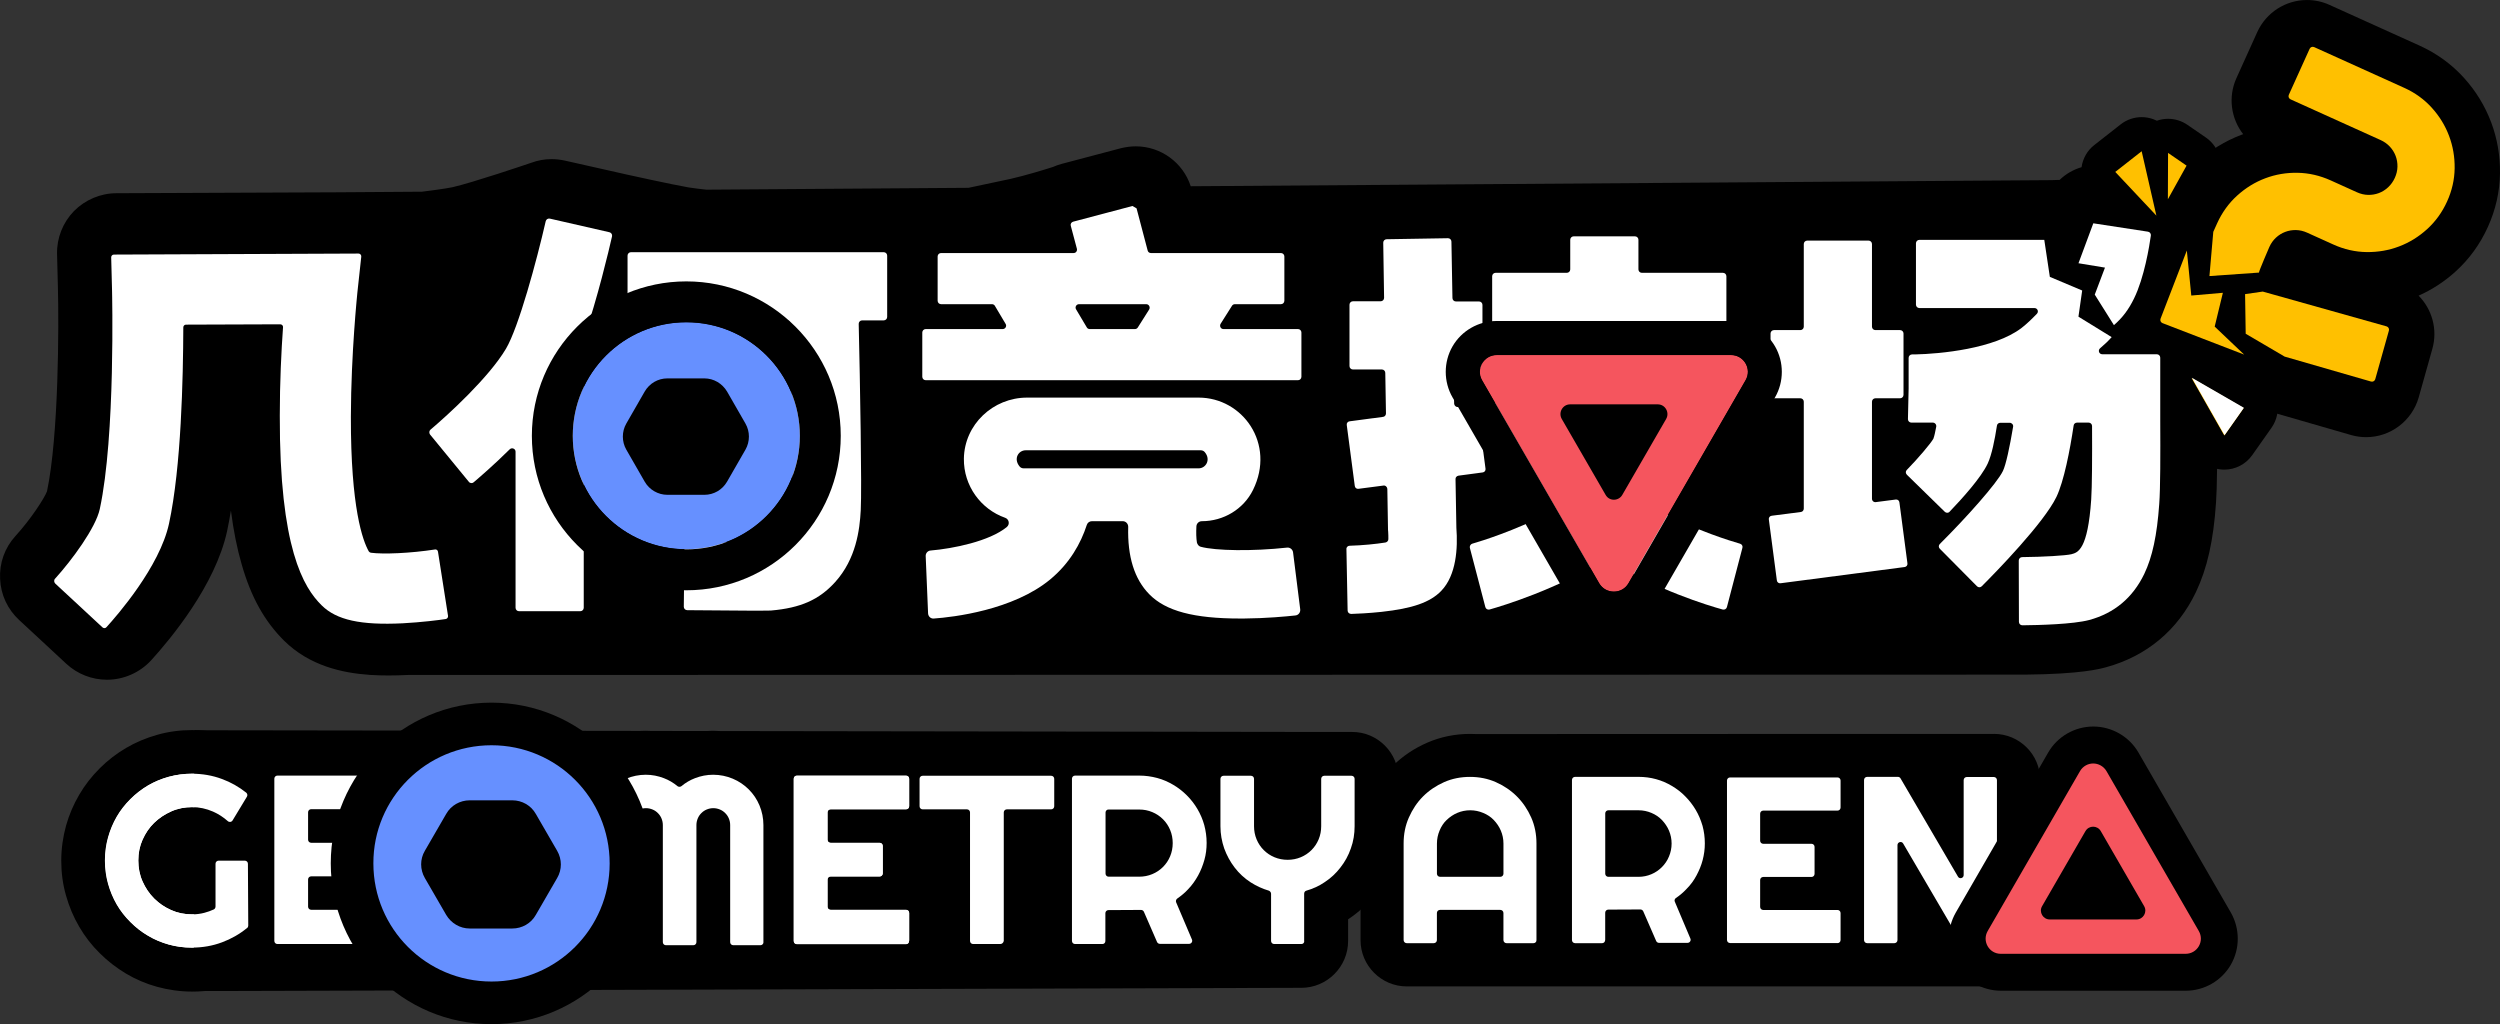 <?xml version="1.0" encoding="UTF-8"?>
<svg id="_图层_2" data-name="图层 2" xmlns="http://www.w3.org/2000/svg" viewBox="0 0 1466.54 600.78">
  <rect x="0" y="0" width="1466.54" height="600.78" fill="#333333" stroke="none"/>
  <defs>
    <style>
      .cls-1 {
        fill: #fff;
      }

      .cls-2 {
        fill: #f5555e;
      }

      .cls-3 {
        fill: #ffc000;
      }

      .cls-4 {
        fill: #6690ff;
      }
    </style>
  </defs>
  <g id="_图层_2-2" data-name=" 图层 2">
    <g>
      <path d="m1335.66,235.1c-1.21-5.49-4.67-10.21-9.54-13.02l-25.58-14.76v-.69c0-12.11-6.34-22.71-15.8-28.77,5.39-14,8.16-29.63,9.41-38.58.85-6.13-.05-12.12-2.32-17.44l8.32-14.98c5.01-9.01,2.34-20.35-6.15-26.19l-10.85-7.46c-3.4-2.34-7.36-3.52-11.33-3.52-2.22,0-4.44.38-6.58,1.12-.72-.36-1.46-.68-2.23-.95-2.18-.77-4.44-1.15-6.68-1.15-4.41,0-8.76,1.46-12.33,4.26l-15.48,12.13c-4.09,3.2-6.73,7.86-7.45,12.97-4.83,1.41-9.26,3.97-12.89,7.47h-.93c-.98,0-2.19.04-3.57.13l-505.19,3.58c-4.51-13.88-17.5-23.41-32.24-23.41-2.9,0-5.8.4-8.7,1.1l-34.8,9.2c-1.76.47-3.46,1.08-5.08,1.8-5.29,1.68-15.84,4.93-24.92,7-4.07.88-20.79,4.42-24.61,5.23l-153.8,1.09c-2.07-.23-8.17-.91-10.39-1.32-9.4-1.6-37.4-7.8-37.4-7.8h0c-.13-.03-.27-.07-.4-.1l-35.1-7.9c-2.4-.5-5-.8-7.5-.8-4.14,0-8.12.74-11.82,2.11-3.41,1.16-34.39,11.65-46.38,14.39-3.96.86-14.86,2.24-17.83,2.61l-49.83.35-129.43.54c-9.3,0-18.4,3.9-24.9,10.5-6.5,6.7-10.1,15.8-9.9,25.1l.5,19.5c.6,22.4.5,87.3-6.4,119.8-1.6,4.1-9.3,16.1-18.5,26.2-6.3,6.9-9.5,15.9-9,25.2.4,9.3,4.4,17.8,11.2,24.1l13.7,12.7,14,13c6.5,6,15,9.3,23.8,9.3,9.8,0,19.3-4.2,25.9-11.4,11.1-12.2,37.7-43.9,44.6-76,.8-3.8,1.5-7.7,2.2-11.8,1.5,11.8,3.6,22.2,6.3,31.5,5.5,19.3,13.5,33.5,24.9,44.8,14.83,14.67,34.04,18.93,50.09,20.04v.06s.88,0,.88,0c3.64.23,7.12.3,10.33.3,3.6,0,7.4-.1,11.4-.3.03,0,.06,0,.09,0l948.31-.2h.3c32.6-.3,43.6-3.3,47.3-4.3,23.8-6.5,42.1-21.7,52.8-44.1,6.6-13.9,10.3-30.1,11.8-52.7.31-4.32.51-10.81.61-19.61,1.07.23,2.17.39,3.29.44.32.02.64.02.96.02,6.49,0,12.59-3.15,16.35-8.48l11.33-16.08c3.24-4.59,4.39-10.33,3.18-15.82Z"/>
      <path class="cls-1" d="m112.63,568.78c-5.8,0-11.6-.8-17-2.3s-10.5-3.7-15.2-6.5c-4.7-2.8-9-6.1-12.8-9.9-3.9-3.9-7.3-8.2-10-13-2.7-4.7-4.9-9.8-6.4-15.2-1.5-5.5-2.3-11.2-2.3-17s.8-11.6,2.3-17c1.5-5.3,3.7-10.4,6.4-15.1,2.8-4.7,6.1-9.1,10-13,3.9-3.8,8.2-7.2,12.9-9.9,4.7-2.7,9.8-4.9,15.2-6.4,5.4-1.5,11.2-2.3,17-2.3,7.6,0,15,1.3,22.1,3.9,6.4,2.4,12.4,5.7,17.7,10,5.7,4.5,7.1,12.7,3.4,19l-8.4,13.9c-1,1.6-2.2,3-3.7,4.1h0c8.1,0,14.6,6.6,14.6,14.6v36.3c0,4.4-1.9,8.5-5.3,11.3-5.5,4.5-11.7,8.1-18.4,10.6-7,2.6-14.5,3.9-22.1,3.9h0Zm0-82.5c-2.6,0-4.9.5-7,1.4-2.3,1-4.3,2.4-6.1,4.1-1.7,1.7-3,3.6-4,5.9-1,2.2-1.4,4.5-1.4,7s.5,5,1.4,7.2c1,2.3,2.3,4.3,4.1,6,1.7,1.7,3.7,3,6,4.1,2.2,1,4.5,1.4,7,1.4h1.1v-16.8c0-7.4,5.4-13.5,12.5-14.5-.4-.3-.7-.6-1.1-.9-1.6-1.4-3.4-2.6-5.4-3.4-2.2-1-4.5-1.5-7.1-1.5h0Z"/>
      <path d="m793.03,429.38h-16l-354.71-.54c-1.35-.1-2.71-.16-4.09-.16s-2.65.06-3.97.15l-32.38-.05c-1.05-.06-2.1-.1-3.15-.1s-2.09.04-3.12.09l-261.48-.39-.5,153,645.8-1.9h0s3.9,0,3.9,0c15.1,0,27.5-12.3,27.5-27.5v-12.7c.2-.1.4-.3.6-.4,5.9-4,11.1-8.8,15.3-14.3,4.3-5.5,7.7-11.7,10-18.4,2.4-6.8,3.6-14.1,3.6-21.5v-27.8c.2-15.2-12.2-27.6-27.3-27.5Z"/>
      <g>
        <path d="m112.63,453.88c6.1,0,12,1,17.6,3.1,5.2,1.9,9.9,4.6,14.2,8,.7.6.9,1.6.4,2.4l-8.4,13.9c-.3.6-1,.9-1.6.9-.4,0-.9-.2-1.2-.5-2.6-2.3-5.5-4.2-8.7-5.6-3.9-1.7-8-2.6-12.3-2.6s-8.4.8-12.2,2.5c-3.8,1.7-7.1,3.9-10,6.7-2.9,2.8-5.1,6.1-6.8,9.9-1.7,3.8-2.5,7.8-2.5,12.2s.8,8.5,2.5,12.3c1.7,3.8,3.9,7.1,6.8,10,2.9,2.9,6.2,5.1,10,6.8,3.8,1.7,7.8,2.5,12.2,2.5,2.5,0,4.9-.3,7.2-.9,2-.5,3.8-1.2,5.6-2,.6-.3,1-1,1-1.7v-25.1c0-1,.8-1.8,1.8-1.8h15.4c1,0,1.8.8,1.8,1.8v36.3c0,.5-.2,1.1-.7,1.4-4.4,3.6-9.3,6.4-14.7,8.4-5.6,2.1-11.5,3.1-17.6,3.1-4.7,0-9.2-.6-13.5-1.8-4.3-1.2-8.4-2.9-12.2-5.2-3.8-2.2-7.2-4.9-10.3-8-3.1-3.1-5.8-6.5-8-10.3-2.2-3.8-3.9-7.9-5.1-12.2-1.2-4.3-1.8-8.9-1.8-13.6s.6-9.2,1.8-13.5c1.2-4.3,2.9-8.4,5.1-12.2,2.2-3.8,4.9-7.2,8-10.3,3.1-3.1,6.6-5.8,10.3-8,3.8-2.2,7.8-3.9,12.2-5.1,4.5-1.2,9-1.8,13.7-1.8m0-25.6c-7,0-13.9.9-20.5,2.8-6.4,1.8-12.6,4.4-18.2,7.7-5.6,3.3-10.8,7.3-15.4,11.9-4.7,4.7-8.8,9.9-12.1,15.6-3.3,5.6-5.9,11.7-7.7,18.1-1.8,6.6-2.8,13.4-2.8,20.5s.9,13.9,2.8,20.5c1.8,6.4,4.4,12.6,7.7,18.2,3.3,5.7,7.4,11,12.1,15.6,4.6,4.6,9.8,8.6,15.3,11.9,5.7,3.4,11.8,6,18.3,7.8,6.6,1.8,13.5,2.8,20.5,2.8,9.1,0,18.1-1.6,26.5-4.7,8-3,15.5-7.2,22.1-12.7,6.4-5.2,10-13,10-21.2v-36.3c0-7.7-3.2-14.7-8.3-19.7l3.9-6.4c7-11.7,4.3-27-6.4-35.6-6.4-5.1-13.5-9.2-21.3-12-8.4-3.2-17.3-4.8-26.5-4.8h0Z"/>
        <path class="cls-1" d="m145.63,542.98c0,.5-.2,1.1-.7,1.4-4.4,3.6-9.3,6.4-14.7,8.4-5.6,2.1-11.5,3.1-17.6,3.1-4.7,0-9.2-.6-13.5-1.8-4.3-1.2-8.4-2.9-12.2-5.2-3.8-2.2-7.2-4.9-10.3-8-3.1-3.1-5.8-6.5-8-10.3-2.2-3.8-3.9-7.9-5.1-12.2-1.2-4.4-1.8-8.9-1.8-13.6s.6-9.2,1.8-13.5c1.2-4.3,2.9-8.4,5.1-12.2,2.2-3.8,4.9-7.2,8-10.3s6.6-5.8,10.3-8c3.8-2.2,7.8-3.9,12.2-5.1,4.3-1.2,8.9-1.8,13.5-1.8,6.1,0,12,1,17.6,3.1,5.2,1.9,9.9,4.6,14.2,8,.7.6.9,1.6.4,2.4l-8.4,13.9c-.6,1-1.9,1.2-2.8.4-2.6-2.3-5.5-4.2-8.7-5.6-3.9-1.7-8-2.6-12.3-2.6s-8.4.8-12.2,2.5c-3.8,1.7-7.1,3.9-10,6.7s-5.1,6.1-6.8,9.9c-1.7,3.8-2.5,7.8-2.5,12.2s.8,8.5,2.5,12.3c1.7,3.8,3.9,7.1,6.8,10,2.9,2.9,6.2,5.1,10,6.8,3.8,1.7,7.8,2.5,12.2,2.5,2.5,0,4.9-.3,7.2-.9,2-.5,3.8-1.2,5.6-2,.6-.3,1-1,1-1.7v-25.1c0-1,.8-1.8,1.8-1.8h15.4c1,0,1.8.8,1.8,1.8l.2,36.3h0Z"/>
      </g>
      <path class="cls-1" d="m226.83,553.78h-64.1c-1,0-1.8-.8-1.8-1.8v-95.2c0-1,.8-1.8,1.8-1.8h64.1c1,0,1.8.8,1.8,1.8v16.1c0,1-.8,1.8-1.8,1.8h-44.3c-1,0-1.8.8-1.8,1.8v16.1c0,1,.8,1.8,1.8,1.8h28.8c1,0,1.8.8,1.8,1.8v16.1c0,1-.8,1.8-1.8,1.8h-28.8c-1,0-1.8.8-1.8,1.8v16c0,1,.8,1.8,1.8,1.8h44.3c1,0,1.8.8,1.8,1.8v16.1c0,1.4-.8,2.2-1.8,2.2Z"/>
      <path class="cls-1" d="m446.13,554.48h-16c-1,0-1.8-.8-1.8-1.8v-68.7c0-1.4-.3-2.7-.8-3.9s-1.2-2.2-2.1-3.1c-.9-.9-1.9-1.6-3.1-2.1s-2.5-.8-3.9-.8-2.7.3-3.9.8-2.2,1.2-3.1,2.1c-.9.9-1.6,1.9-2.1,3.1-.5,1.2-.8,2.5-.8,3.9v68.7c0,1-.8,1.8-1.8,1.8h-16.1c-1,0-1.8-.8-1.8-1.8v-68.7c0-1.4-.3-2.7-.8-3.9s-1.2-2.2-2.1-3.1c-.9-.9-1.9-1.6-3.1-2.1s-2.5-.8-3.9-.8-2.7.3-3.9.8c-1.2.5-2.2,1.2-3.1,2.1-.9.9-1.6,1.9-2.1,3.1-.5,1.2-.8,2.5-.8,3.9v68.7c0,1-.8,1.8-1.8,1.8h-16.1c-1,0-1.8-.8-1.8-1.8v-68.7c0-4.1.8-7.9,2.3-11.5s3.7-6.8,6.3-9.4c2.7-2.7,5.8-4.8,9.4-6.3s7.5-2.3,11.5-2.3c3.7,0,7.2.7,10.6,2,2.9,1.1,5.6,2.7,8,4.7.7.5,1.6.5,2.3,0,2.4-2,5.1-3.6,8-4.7,3.4-1.3,6.9-2,10.6-2,4.1,0,7.9.8,11.5,2.3s6.8,3.7,9.4,6.3c2.7,2.7,4.8,5.8,6.3,9.4,1.5,3.6,2.3,7.5,2.3,11.5v68.7c.1,1-.8,1.8-1.7,1.8h0Z"/>
      <path class="cls-1" d="m531.53,553.78h-64.1c-1,0-1.8-.8-1.8-1.8v-95.2c0-1,.8-1.8,1.8-1.8h64.1c1,0,1.8.8,1.8,1.8v16.1c0,1-.8,1.8-1.8,1.8h-44.3c-1,0-1.8.8-1.8,1.8v16.1c0,1,.8,1.8,1.8,1.8h28.8c1,0,1.8.8,1.8,1.8v16.1c0,1-.8,1.8-1.8,1.8h-28.8c-1,0-1.8.8-1.8,1.8v16c0,1,.8,1.8,1.8,1.8h44.3c1,0,1.8.8,1.8,1.8v16.1c0,1.4-.8,2.2-1.8,2.2Z"/>
      <path class="cls-1" d="m586.83,553.78h-16c-1,0-1.8-.8-1.8-1.8v-75.4c0-1-.8-1.8-1.8-1.8h-26c-1,0-1.8-.8-1.8-1.8v-16.1c0-1,.8-1.8,1.8-1.8h75.4c1,0,1.8.8,1.8,1.8v16.1c0,1-.8,1.8-1.8,1.8h-26c-1,0-1.8.8-1.8,1.8v75.4c-.2,1-1,1.8-2,1.8h0Z"/>
      <path class="cls-1" d="m646.73,553.78h-16.1c-1,0-1.8-.8-1.8-1.8v-95.2c0-1,.8-1.8,1.8-1.8h37.7c3.6,0,7.1.5,10.5,1.4s6.5,2.3,9.4,4c2.9,1.7,5.6,3.8,8,6.2,2.4,2.4,4.5,5.1,6.2,8,1.7,2.9,3.1,6.1,4,9.4.9,3.4,1.4,6.8,1.4,10.5,0,3.4-.4,6.7-1.3,9.9s-2.1,6.3-3.7,9.2c-1.6,2.9-3.5,5.6-5.8,8-1.9,2.1-4.1,3.9-6.4,5.5-.7.5-1,1.4-.7,2.2l9.3,21.9c.5,1.2-.4,2.5-1.7,2.5h-17.1c-.7,0-1.4-.4-1.7-1.1l-7.7-17.7c-.3-.7-1-1.1-1.7-1.1l-19.1.1c-1,0-1.8.8-1.8,1.8v16.1c.1,1.2-.7,2-1.7,2h0Zm1.8-77.2v35.9c0,1,.8,1.8,1.8,1.8h17.9c2.7,0,5.3-.5,7.7-1.5,2.4-1,4.5-2.4,6.3-4.2,1.8-1.8,3.2-3.9,4.2-6.3,1-2.4,1.5-5,1.5-7.7s-.5-5.3-1.5-7.7-2.4-4.5-4.2-6.3c-1.8-1.8-3.9-3.2-6.3-4.2s-4.9-1.5-7.7-1.5h-17.9c-.9-.1-1.8.7-1.8,1.7h0Z"/>
      <path class="cls-1" d="m763.43,553.78h-16c-1,0-1.8-.8-1.8-1.8v-27.7c0-.8-.6-1.5-1.3-1.8-3.8-1.1-7.4-2.8-10.7-4.9-3.7-2.4-6.8-5.3-9.4-8.7-2.6-3.4-4.6-7.1-6.1-11.2-1.4-4.1-2.2-8.4-2.2-13v-27.8c0-1,.8-1.8,1.8-1.8h16.1c1,0,1.8.8,1.8,1.8v27.8c0,2.7.5,5.3,1.5,7.7s2.4,4.5,4.2,6.3c1.8,1.8,3.9,3.2,6.3,4.2s5,1.5,7.7,1.5,5.3-.5,7.7-1.5c2.4-1,4.5-2.4,6.3-4.2s3.2-3.9,4.2-6.3c1-2.4,1.5-5,1.5-7.7v-27.8c0-1,.8-1.8,1.8-1.8h16c1,0,1.8.8,1.8,1.8v27.8c0,4.5-.7,8.9-2.2,13-1.4,4.1-3.5,7.9-6.1,11.2-2.6,3.4-5.7,6.3-9.4,8.7-3.2,2.2-6.8,3.8-10.6,4.9-.8.2-1.3.9-1.3,1.8v27.7c.2,1-.6,1.8-1.6,1.8h0Z"/>
      <path class="cls-1" d="m531.53,553.88h-64.1c-1,0-1.8-.8-1.8-1.8v-95.2c0-1,.8-1.8,1.8-1.8h64.1c1,0,1.8.8,1.8,1.8v16.1c0,1-.8,1.8-1.8,1.8h-44.3c-1,0-1.8.8-1.8,1.8v16.1c0,1,.8,1.8,1.8,1.8h28.8c1,0,1.8.8,1.8,1.8v16.1c0,1-.8,1.8-1.8,1.8h-28.8c-1,0-1.8.8-1.8,1.8v16c0,1,.8,1.8,1.8,1.8h44.3c1,0,1.8.8,1.8,1.8v16.1c0,1.4-.8,2.2-1.8,2.2Z"/>
      <g>
        <g>
          <circle class="cls-4" cx="288.23" cy="506.48" r="81.8"/>
          <path d="m288.33,437.18c38.3,0,69.3,31,69.3,69.3s-31,69.3-69.3,69.3-69.3-31-69.3-69.3c-.1-38.3,31-69.3,69.3-69.3m0-25c-52,0-94.3,42.3-94.3,94.3s42.3,94.3,94.3,94.3,94.3-42.3,94.3-94.3-42.3-94.3-94.3-94.3h0Z"/>
        </g>
        <path d="m300.53,469.48h-25c-5.7,0-11,3-13.8,8l-12.5,21.6c-2.9,4.9-2.9,11,0,16l12.5,21.6c2.9,4.9,8.1,8,13.8,8h25c5.7,0,11-3,13.8-8l12.5-21.6c2.9-4.9,2.9-11,0-16l-12.5-21.6c-2.8-5-8.1-8-13.8-8Z"/>
      </g>
      <path d="m1461.31,71.64c-3.6-9.54-8.96-18.29-15.92-25.99-7.23-7.99-16-14.35-26.08-18.91l-52.83-23.89c-4.17-1.89-8.6-2.84-13.18-2.84h0c-12.54,0-23.99,7.39-29.16,18.82l-12.21,26.99c-5.06,11.19-3.13,23.8,3.94,32.88-.35.13-.7.25-1.04.39-9.57,3.61-18.34,9-26.07,16.02-7.95,7.22-14.27,15.95-18.82,25.96-8.28,2.77-15.2,9.08-18.5,17.65l-15.42,40.01c-6.35,16.46,1.88,35.02,18.35,41.37l47.9,18.47c3.53,1.36,7.18,2.01,10.78,2.01s7.18-.67,10.54-1.92c1.58.78,3.22,1.42,4.91,1.91l50.68,14.63c.07.02.14.04.2.06,2.82.79,5.73,1.19,8.66,1.19,14.27,0,26.94-9.6,30.81-23.34l8.01-28.52c3.22-11.45-.26-23.23-8.07-31.15,7.9-3.52,15.22-8.28,21.77-14.24,7.98-7.25,14.33-16.03,18.88-26.09,4.56-10.08,6.95-20.65,7.09-31.42.14-10.39-1.61-20.5-5.21-30.04Z"/>
      <g>
        <path class="cls-3" d="m1282.83,146.95l-15.42,40.01c-.4,1.03.12,2.19,1.15,2.59l47.9,18.47-17.29-16.43,4.8-19.83-18.53,1.61-2.61-26.41Z"/>
        <path class="cls-3" d="m1325.15,159.9c-.21-.5,6.1-15.05,6.1-15.05.97-2.14,2.26-3.95,3.88-5.45,1.62-1.5,3.44-2.62,5.45-3.38,2.02-.76,4.12-1.11,6.33-1.06,2.2.05,4.37.56,6.51,1.53l15.37,6.95c6.33,2.86,12.82,4.34,19.47,4.43,6.65.09,12.99-1,19.04-3.29,6.05-2.28,11.54-5.67,16.49-10.16,4.94-4.49,8.85-9.9,11.72-16.24s4.34-12.82,4.43-19.47c.09-6.65-1.01-12.99-3.29-19.04s-5.65-11.53-10.11-16.46c-4.46-4.93-9.85-8.83-16.19-11.69l-52.83-23.89c-1.01-.46-2.19,0-2.65,1l-12.21,26.99c-.46,1.01,0,2.19,1,2.65l52.83,23.89c2.13.97,3.95,2.26,5.45,3.88,1.5,1.62,2.62,3.44,3.39,5.45.76,2.02,1.11,4.12,1.06,6.33-.05,2.2-.56,4.37-1.53,6.51s-2.27,3.97-3.9,5.5c-1.64,1.53-3.46,2.68-5.48,3.44-2.02.76-4.13,1.11-6.33,1.06-2.21-.05-4.37-.56-6.51-1.53l-15.37-6.95c-6.33-2.86-12.82-4.36-19.44-4.48-6.63-.13-12.97.95-19.01,3.23-6.05,2.28-11.54,5.67-16.49,10.16-4.95,4.49-8.85,9.91-11.72,16.24l-2.26,5.01-2.26,25.94,29.06-2.04Z"/>
        <path class="cls-3" d="m1327.37,171.04l-10.37,1.5.36,23.24,22.85,13.41,50.68,14.63c1.06.3,2.17-.32,2.47-1.38l8.01-28.52c.3-1.06-.32-2.17-1.38-2.47l-72.62-20.41Z"/>
      </g>
      <g>
        <path class="cls-1" d="m761.43,193.04h-43.7c-1.6,0-2.5-1.7-1.7-3.1l6.7-10.6c.4-.6,1-.9,1.7-.9h27c1.1,0,2-.9,2-2v-26c0-1.1-.9-2-2-2h-76.3c-.9,0-1.7-.6-1.9-1.5l-6.5-24.7-2.4-1.4-34.8,9.2c-1.1.3-1.7,1.4-1.4,2.4l3.6,13.5c.3,1.3-.6,2.5-1.9,2.5h-77.8c-1.1,0-2,.9-2,2v26c0,1.1.9,2,2,2h29.9c.7,0,1.4.4,1.7,1l6.3,10.6c.8,1.3-.2,3-1.7,3h-45.2c-1.1,0-2,.9-2,2v26c0,1.1.9,2,2,2h218.4c1.1,0,2-.9,2-2v-26c0-1.1-.9-2-2-2Zm-87.3-11.5l-6.7,10.6c-.4.6-1,.9-1.7.9h-26.5c-.7,0-1.4-.4-1.7-1l-6.3-10.6c-.8-1.3.2-3,1.7-3h39.5c1.5,0,2.5,1.7,1.7,3.1Z"/>
        <path class="cls-1" d="m702.13,318.24c-.4-2.4-.5-5.7-.3-9.5.1-1.7,1.5-3,3.2-3h0c12.7,0,24.4-7,30-18.3,13.4-27.2-6.1-54.2-31.9-54.2h-100.6c-20,0-36.8,15.8-37.1,35.8-.2,16,10,29.7,24.2,34.7,2.3.8,2.9,3.8,1,5.4h0c-10.2,8.4-31.6,12.7-44.7,13.8-1.7.1-3,1.6-2.9,3.3l1.4,33.6c.1,1.8,1.6,3.2,3.4,3,11.4-.8,46.4-4.9,68.2-22.9,11.5-9.5,18-21.2,21.5-32,.4-1.3,1.6-2.2,3-2.2h18.1c1.8,0,3.2,1.5,3.2,3.3-.5,17.4,3.6,30.7,12.4,39.6,9.6,9.8,26.1,14.2,53.2,14.2h2.3c12.9-.1,24.7-1.2,30.2-1.8,1.8-.2,3-1.8,2.8-3.6l-4.2-33.4c-.2-1.7-1.8-3-3.5-2.8-20.1,2.2-41.9,1.9-50.7-.5-1.1-.3-1.9-1.3-2.2-2.5Zm-100.4-54.1h102.6c1,0,1.9.4,2.5,1.2,3.6,4.4.5,9.4-3.7,9.4h-102.6c-1,0-1.9-.4-2.5-1.2-3.6-4.5-.6-9.4,3.7-9.4Z"/>
        <path class="cls-1" d="m855.53,279.04l14.2-1.9c1.1-.1,1.9-1.1,1.7-2.2l-4.7-35.7c-.1-1.1-1.1-1.9-2.2-1.7l-9.2,1.2c-1.2.2-2.2-.8-2.3-1.9l-.3-18c0-1.1.9-2,2-2h12.9c1.1,0,2-.9,2-2v-36c0-1.1-.9-2-2-2h-13.6c-1.1,0-2-.9-2-2l-.6-33.1c0-1.1-.9-2-2-2l-36,.6c-1.1,0-2,.9-2,2l.5,32.4c0,1.1-.9,2-2,2h-16.3c-1.1,0-2,.9-2,2v36c0,1.1.9,2,2,2h17c1.1,0,2,.9,2,2l.4,23.8c0,1-.7,1.9-1.7,2l-19.6,2.6c-1.1.1-1.9,1.1-1.7,2.2l4.7,35.7c.1,1.1,1.1,1.9,2.2,1.7l14.6-1.9c1.2-.2,2.2.8,2.3,1.9l.4,24.1.1,1.2c.1,1.3.1,2.8.1,4.2,0,1-.7,1.8-1.7,2-5.6.9-13.6,1.7-21,1.9-1.1,0-2,.9-1.9,2l.7,36c0,1.1.9,2,2.1,2,3.3-.1,10.2-.4,17.7-1.2,18.4-2,28.6-5.6,35.1-12.3,8.9-9.2,9.8-25.1,8.9-37l-.5-28.5c-.1-1.1.7-1.9,1.7-2.1Z"/>
        <path class="cls-1" d="m217.53,324.24c-.5-.1-.9-.4-1.2-.8-3.5-6.2-10.6-25.3-10.5-79,.1-37.6,3.8-72.3,3.8-72.7l2.3-21.2c.1-1-.7-1.8-1.6-1.8l-143.5.6c-.9,0-1.6.7-1.6,1.6l.5,19.5c0,.8,2.1,85.2-7.2,128.2-2.4,11-16.3,29.9-26.2,40.8-.8.8-.7,2.1.1,2.9l13.7,12.7,14,13c.7.6,1.7.6,2.3-.1,6.2-6.8,31.2-35.4,36.7-60.7,7.2-33.3,8.3-85.4,8.4-115.2,0-.9.7-1.6,1.6-1.6l55.3-.2c.9,0,1.7.8,1.6,1.7-1,13.9-1.9,32.4-1.9,51.9-.2,77.8,13.9,100.8,24.6,111.3,8.7,8.6,22.9,11.7,47.5,10.5,11.1-.6,21.4-1.9,25.2-2.5.9-.1,1.5-1,1.4-1.8l-5.9-37.7c-.1-.9-1-1.5-1.8-1.3-14.2,2.2-30.3,2.9-37.6,1.9Z"/>
        <path class="cls-1" d="m322.53,128.24c-1.1-.2-2.1.4-2.4,1.5-5.3,23.2-15.9,62.3-23.3,74.8-10,16.9-34.1,38.9-44.3,47.5-.8.7-.9,1.9-.3,2.8l22.8,27.8c.7.9,2,1,2.8.3,3.4-2.9,11.7-10,21.2-19.4,1.3-1.2,3.4-.3,3.4,1.4v91.6c0,1.1.9,2,2,2h36c1.1,0,2-.9,2-2v-157.8c0-.2,0-.4.1-.6,8-23.3,14.6-51.1,16.5-59.5.2-1.1-.4-2.1-1.5-2.4l-35-8Z"/>
        <path class="cls-1" d="m369.93,187.84h91.6c1.1,0,2,.9,2,2,.8,38.1,1.8,96.3,1.2,107.3-.5,8.8-2,14.4-4.7,17.5-1.5,1.7-2.6,2.9-10.9,3.6h-.1c-3.8.1-25.5-.1-45.5-.3-1.1,0-2,.9-2,2l-.4,36c0,1.1.9,2,2,2,20.7.2,32.5.3,39.4.3,8,0,9.2-.1,9.8-.1,17.3-1.5,28.2-6.3,37.6-16.7,12.2-13.5,14.4-30.5,15-42.2.7-13.2-.4-74.6-1.2-109.3,0-1.1.9-2,2-2h12.7c1.1,0,2-.9,2-2v-36c0-1.1-.9-2-2-2h-148.3c-1.1,0-2,.9-2,2v36c-.2,1,.7,1.9,1.8,1.9Z"/>
        <path class="cls-1" d="m923.13,217.24h36c1.1,0,2-.9,2-2v-13.2c0-1.1.9-2,2-2h47.6c1.1,0,2-.9,2-2v-36c0-1.1-.9-2-2-2h-47.6c-1.1,0-2-.9-2-2v-17.4c0-1.1-.9-2-2-2h-36c-1.1,0-2,.9-2,2v17.4c0,1.1-.9,2-2,2h-41.8c-1.1,0-2,.9-2,2v36c0,1.1.9,2,2,2h41.8c1.1,0,2,.9,2,2v13.2c0,1.1.9,2,2,2Z"/>
        <path class="cls-1" d="m1006.53,235.84l-35-8.6c-1-.3-2.1.3-2.4,1.4-1.9,6.3-9.3,27.9-25.5,46.2-.8.9-2.2.9-3,0-16.2-18.4-23.6-40-25.5-46.3-.3-1-1.4-1.6-2.4-1.4l-17.5,4.4-17.4,4.3c-1.1.3-1.8,1.4-1.4,2.5,2.2,7.6,10.9,35,31.8,60,.8,1,.5,2.5-.6,3.1-19.3,9.9-38.1,15.8-44,17.5-1,.3-1.6,1.4-1.4,2.4l9.1,34.8c.3,1.1,1.4,1.7,2.5,1.4,8.1-2.3,39.1-11.7,67.3-29.2.6-.4,1.5-.4,2.1,0,28.2,17.6,59.2,27,67.3,29.2,1.1.3,2.2-.3,2.5-1.4l9.1-34.8c.3-1-.3-2.1-1.4-2.4-5.9-1.7-24.7-7.5-44-17.5-1.1-.6-1.4-2.1-.6-3.1,20.9-25,29.7-52.4,31.8-60,.4-1.1-.3-2.2-1.4-2.5Z"/>
        <path class="cls-1" d="m1098.13,292.54v-56.9c0-1.1.9-2,2-2h14.5c1.1,0,2-.9,2-2v-36c0-1.1-.9-2-2-2h-14.5c-1.1,0-2-.9-2-2v-48.5c0-1.1-.9-2-2-2h-36c-1.1,0-2,.9-2,2v48.5c0,1.1-.9,2-2,2h-15.5c-1.1,0-2,.9-2,2v36c0,1.1.9,2,2,2h15.5c1.1,0,2,.9,2,2v62.7c0,1-.7,1.9-1.7,2l-17.1,2.2c-1.1.1-1.9,1.1-1.7,2.2l4.7,35.7c.1,1.1,1.1,1.9,2.2,1.7l72.7-9.5c1.1-.1,1.9-1.1,1.7-2.2l-4.7-35.7c-.1-1.1-1.1-1.9-2.2-1.7l-11.6,1.5c-1.2.2-2.3-.7-2.3-2Z"/>
      </g>
      <polygon class="cls-3" points="1285.64 221.81 1316.13 239.41 1304.81 255.49 1285.64 221.81"/>
      <g>
        <path class="cls-1" d="m1199.21,140.71h-73.28c-1.1,0-2,.9-2,2v36c0,1.1.9,2,2,2h67.5c1.8,0,2.7,2.1,1.4,3.4-3,3.1-6,6-9,8.3-15.9,12.2-47.7,15.2-62.4,15.5h-1.8c-1.1,0-2,.9-2,2v18l-.4,18c0,1.1.9,2,2,2h12.6c1.2,0,2.2,1.1,2,2.4-.6,3.1-1.1,5.5-1.6,6.8,0,.1-.1.2-.1.3-1.7,2.9-8.6,11.1-15.6,18.3-.8.8-.7,2,.1,2.8l22.2,21.7c.8.8,2.1.8,2.8,0,7.3-7.6,18.6-20.1,22.4-28.3,2.4-5.2,4.1-13.8,5.4-22.2.1-1,1-1.7,2-1.7h5.5c1.2,0,2.2,1.1,2,2.3-2,11.9-4.2,22.3-6,26-3.4,7.1-21.5,27.4-37,42.8-.8.8-.8,2,0,2.8l21.8,22c.8.8,2,.8,2.8,0,8.5-8.5,36.4-37.1,43.8-52.4,4.4-9.2,7.9-27.2,10.1-41.9.1-1,1-1.7,2-1.7h6.8c1.1,0,2,.9,2,2,.1,17.9,0,35.8-.5,43.1-2,29.5-7.8,31.1-11.6,32.1-3.3.8-16.5,1.6-28.9,1.7-1.1,0-2,.9-2,2l.1,36c0,1.1.9,2,2,2,9.9-.1,29.7-.6,39.2-3.1,14.8-4,25.6-13.1,32.3-27,4.8-10,7.5-22.7,8.8-41,.7-9.1.7-29.9.6-48.7v-37.2c0-1.1-.9-2-2-2h-32c-1.9,0-2.7-2.3-1.3-3.5,2.58-2.17,4.83-4.32,6.8-6.55l-19.49-12,2.19-15.35-18.97-8-3.26-21.7Z"/>
        <path class="cls-1" d="m1240.06,190.73c4.91-4.22,8.57-9.03,11.77-15.57,6.05-12.28,9.06-30.95,9.9-36.99.15-1.09-.62-2.11-1.7-2.26l-32.06-4.92-8.7,23.43,15.54,2.56-5.99,15.84,11.25,17.92Z"/>
      </g>
      <g>
        <polygon class="cls-3" points="1264.97 126.5 1240.85 100.85 1256.33 88.72 1264.97 126.5"/>
        <polygon class="cls-3" points="1271.71 116.9 1271.82 89.7 1282.68 97.16 1271.71 116.9"/>
      </g>
      <polygon class="cls-1" points="1285.8 221.61 1316.3 239.21 1304.97 255.29 1285.8 221.61"/>
      <g>
        <g>
          <path class="cls-2" d="m955.27,342.1l68.7-119.1c3.8-6.6-1-14.8-8.6-14.8h-137.5c-7.6,0-12.4,8.2-8.6,14.8l68.7,119.1c4,6.6,13.5,6.6,17.3,0Z"/>
          <path d="m1015.47,208.3c7.6,0,12.4,8.2,8.6,14.8l-68.7,119.1c-1.9,3.3-5.2,4.9-8.6,4.9s-6.7-1.6-8.6-4.9l-68.7-119.1c-3.8-6.6,1-14.8,8.6-14.8h137.4m0-20h-137.5c-10.6,0-20.6,5.7-25.9,14.9-5.3,9.2-5.3,20.7,0,29.9l68.7,119.1c5.3,9.2,15.2,14.9,25.9,14.9s20.6-5.7,25.9-14.9l68.7-119.1c5.3-9.2,5.3-20.7,0-29.9-5.3-9.2-15.2-14.9-25.8-14.9h0Z"/>
        </g>
        <path d="m951.67,290.3l25.7-44.5c2.2-3.8-.5-8.6-4.9-8.6h-51.4c-4.4,0-7.1,4.8-4.9,8.6l25.7,44.5c2.1,3.8,7.6,3.8,9.8,0Z"/>
      </g>
      <g>
        <g>
          <circle class="cls-4" cx="402.6" cy="255.57" r="66.6"/>
          <path d="m402.6,189.07c36.8,0,66.6,29.8,66.6,66.6s-29.8,66.6-66.6,66.6-66.6-29.8-66.6-66.6,29.8-66.6,66.6-66.6m0-24c-49.9,0-90.6,40.6-90.6,90.6s40.6,90.6,90.6,90.6,90.6-40.6,90.6-90.6-40.7-90.6-90.6-90.6h0Z"/>
        </g>
        <path d="m413.2,221.97h-21.7c-5.5,0-10.5,2.9-13.3,7.7l-10.8,18.8c-2.7,4.7-2.7,10.6,0,15.3l10.8,18.8c2.7,4.7,7.8,7.7,13.3,7.7h21.7c5.5,0,10.5-2.9,13.3-7.7l10.8-18.8c2.7-4.7,2.7-10.6,0-15.3l-10.8-18.8c-2.8-4.7-7.8-7.7-13.3-7.7Z"/>
      </g>
      <g>
        <path d="m1169.72,430.52h-15.9s-.08,0-.12,0h-39.77c-.19,0-.38,0-.57,0h-18.06c-.28,0-.55.01-.83.02h-15.41c-.34,0-.68-.02-1.02-.02h-63.23c-.51,0-1.02.02-1.52.05l-147.43.04c-1.14-.06-2.28-.09-3.43-.09-8.85,0-17.34,1.72-25.2,5.15-7.68,3.34-14.54,7.95-20.32,13.73-5.69,5.78-10.3,12.56-13.64,20.23-3.43,7.86-5.15,16.35-5.15,25.2v56.72c0,14.9,12.19,27.1,27.1,27.1h344.5c14.9,0,27.1-12.19,27.1-27.1v-93.94c0-14.99-12.19-27.1-27.1-27.1Z"/>
        <path class="cls-1" d="m939.85,553.28h-15.9c-.99,0-1.81-.81-1.81-1.81v-93.94c0-.99.81-1.81,1.81-1.81h37.21c3.61,0,7.05.45,10.3,1.35,3.34.9,6.41,2.26,9.3,3.97,2.89,1.72,5.51,3.7,7.86,6.14,2.35,2.35,4.43,5.06,6.14,7.95,1.72,2.89,2.98,5.96,3.97,9.3.9,3.34,1.35,6.77,1.35,10.3s-.45,6.59-1.26,9.76c-.81,3.16-2.08,6.14-3.61,9.03s-3.43,5.51-5.78,7.86c-1.9,2.08-4.06,3.88-6.32,5.42-.72.45-.99,1.45-.63,2.17l9.12,21.59c.54,1.17-.36,2.53-1.63,2.53h-16.8c-.72,0-1.35-.45-1.63-1.08l-7.59-17.43c-.27-.63-.99-1.08-1.63-1.08l-18.88.09c-.99,0-1.81.81-1.81,1.81v15.9c0,1.17-.81,1.99-1.81,1.99h0Zm1.81-76.14v35.41c0,.99.81,1.81,1.81,1.81h17.7c2.71,0,5.24-.54,7.59-1.54,2.35-.99,4.43-2.44,6.14-4.16s3.16-3.79,4.15-6.23c.99-2.35,1.54-4.88,1.54-7.59s-.54-5.24-1.54-7.59c-.99-2.35-2.44-4.43-4.15-6.23-1.72-1.81-3.79-3.16-6.14-4.16-2.35-.99-4.88-1.54-7.59-1.54h-17.7c-.99,0-1.81.81-1.81,1.81h0Z"/>
        <path class="cls-1" d="m1169.72,553.28h-18.06c-.63,0-1.26-.36-1.54-.9l-33.69-57.54c-.9-1.63-3.34-.9-3.34.9v55.73c0,.99-.81,1.81-1.81,1.81h-15.99c-.99,0-1.81-.81-1.81-1.81v-93.94c0-.99.81-1.81,1.81-1.81h18.06c.63,0,1.26.36,1.54.9l33.69,57.63c.9,1.63,3.34.9,3.34-.9v-55.73c0-.99.81-1.81,1.81-1.81h15.9c.99,0,1.81.81,1.81,1.81v93.94c.09.9-.72,1.72-1.72,1.72Z"/>
        <path class="cls-1" d="m899.65,553.28h-15.9c-.99,0-1.81-.81-1.81-1.81v-15.9c0-.99-.81-1.81-1.81-1.81h-35.41c-.99,0-1.81.81-1.81,1.81v15.9c0,.99-.81,1.81-1.81,1.81h-15.9c-.99,0-1.81-.81-1.81-1.81v-56.72c0-5.42.99-10.48,3.07-15.17,2.08-4.7,4.79-8.85,8.31-12.37,3.52-3.52,7.68-6.32,12.37-8.4,4.7-2.08,9.76-3.07,15.17-3.07s10.48.99,15.17,3.07c4.7,2.08,8.85,4.88,12.37,8.4,3.52,3.52,6.32,7.68,8.4,12.37,2.08,4.7,3.07,9.85,3.07,15.17v56.72c.09.99-.72,1.81-1.72,1.81h0Zm-19.51-38.93c.99,0,1.81-.81,1.81-1.81v-17.7c0-2.71-.54-5.24-1.54-7.59-.99-2.35-2.44-4.43-4.15-6.23s-3.79-3.16-6.23-4.16c-2.35-.99-4.88-1.54-7.59-1.54s-5.24.54-7.59,1.54c-2.35.99-4.43,2.44-6.23,4.16-1.81,1.72-3.16,3.79-4.15,6.23-.99,2.35-1.54,4.88-1.54,7.59v17.7c0,.99.81,1.81,1.81,1.81h35.41Z"/>
        <g>
          <g>
            <path class="cls-2" d="m1173.7,570.44c-7.14,0-13.55-3.7-17.07-9.85-3.52-6.14-3.52-13.55,0-19.78l54.19-93.85c3.52-6.14,9.94-9.85,17.07-9.85s13.55,3.7,17.07,9.85l54.19,93.85c3.52,6.14,3.52,13.55,0,19.78-3.61,6.23-9.94,9.85-17.07,9.85h-108.39Z"/>
            <path d="m1227.89,447.87c2.98,0,6.05,1.54,7.77,4.43l54.19,93.85c3.43,5.96-.81,13.37-7.77,13.37h-108.39c-6.86,0-11.11-7.41-7.68-13.37l54.19-93.85c1.72-2.89,4.7-4.43,7.68-4.43m.09-21.68c-10.93,0-21.05,5.87-26.47,15.26l-54.19,93.85c-5.42,9.39-5.42,21.14,0,30.62,5.42,9.39,15.63,15.26,26.47,15.26h108.39c10.93,0,21.05-5.87,26.47-15.26s5.42-21.14,0-30.62l-54.19-93.85c-5.42-9.39-15.63-15.26-26.47-15.26h0Z"/>
          </g>
          <path d="m1223.38,487.52l-25.47,44.08c-1.99,3.43.54,7.77,4.52,7.77h50.85c3.97,0,6.5-4.34,4.52-7.77l-25.47-44.08c-1.99-3.43-6.96-3.43-8.94,0h0Z"/>
        </g>
        <path class="cls-1" d="m1077.91,553.2h-63.03c-1,0-1.8-.8-1.8-1.8v-93.54c0-1,.8-1.8,1.8-1.8h63.03c1,0,1.8.8,1.8,1.8v15.86c0,1-.8,1.8-1.8,1.8h-43.58c-1,0-1.8.8-1.8,1.8v15.86c0,1,.8,1.8,1.8,1.8h28.32c1,0,1.8.8,1.8,1.8v15.86c0,1-.8,1.8-1.8,1.8h-28.32c-1,0-1.8.8-1.8,1.8v15.76c0,1,.8,1.8,1.8,1.8h43.58c1,0,1.8.8,1.8,1.8v15.86c0,1-.8,1.79-1.8,1.79Z"/>
      </g>
    </g>
  </g>
</svg>